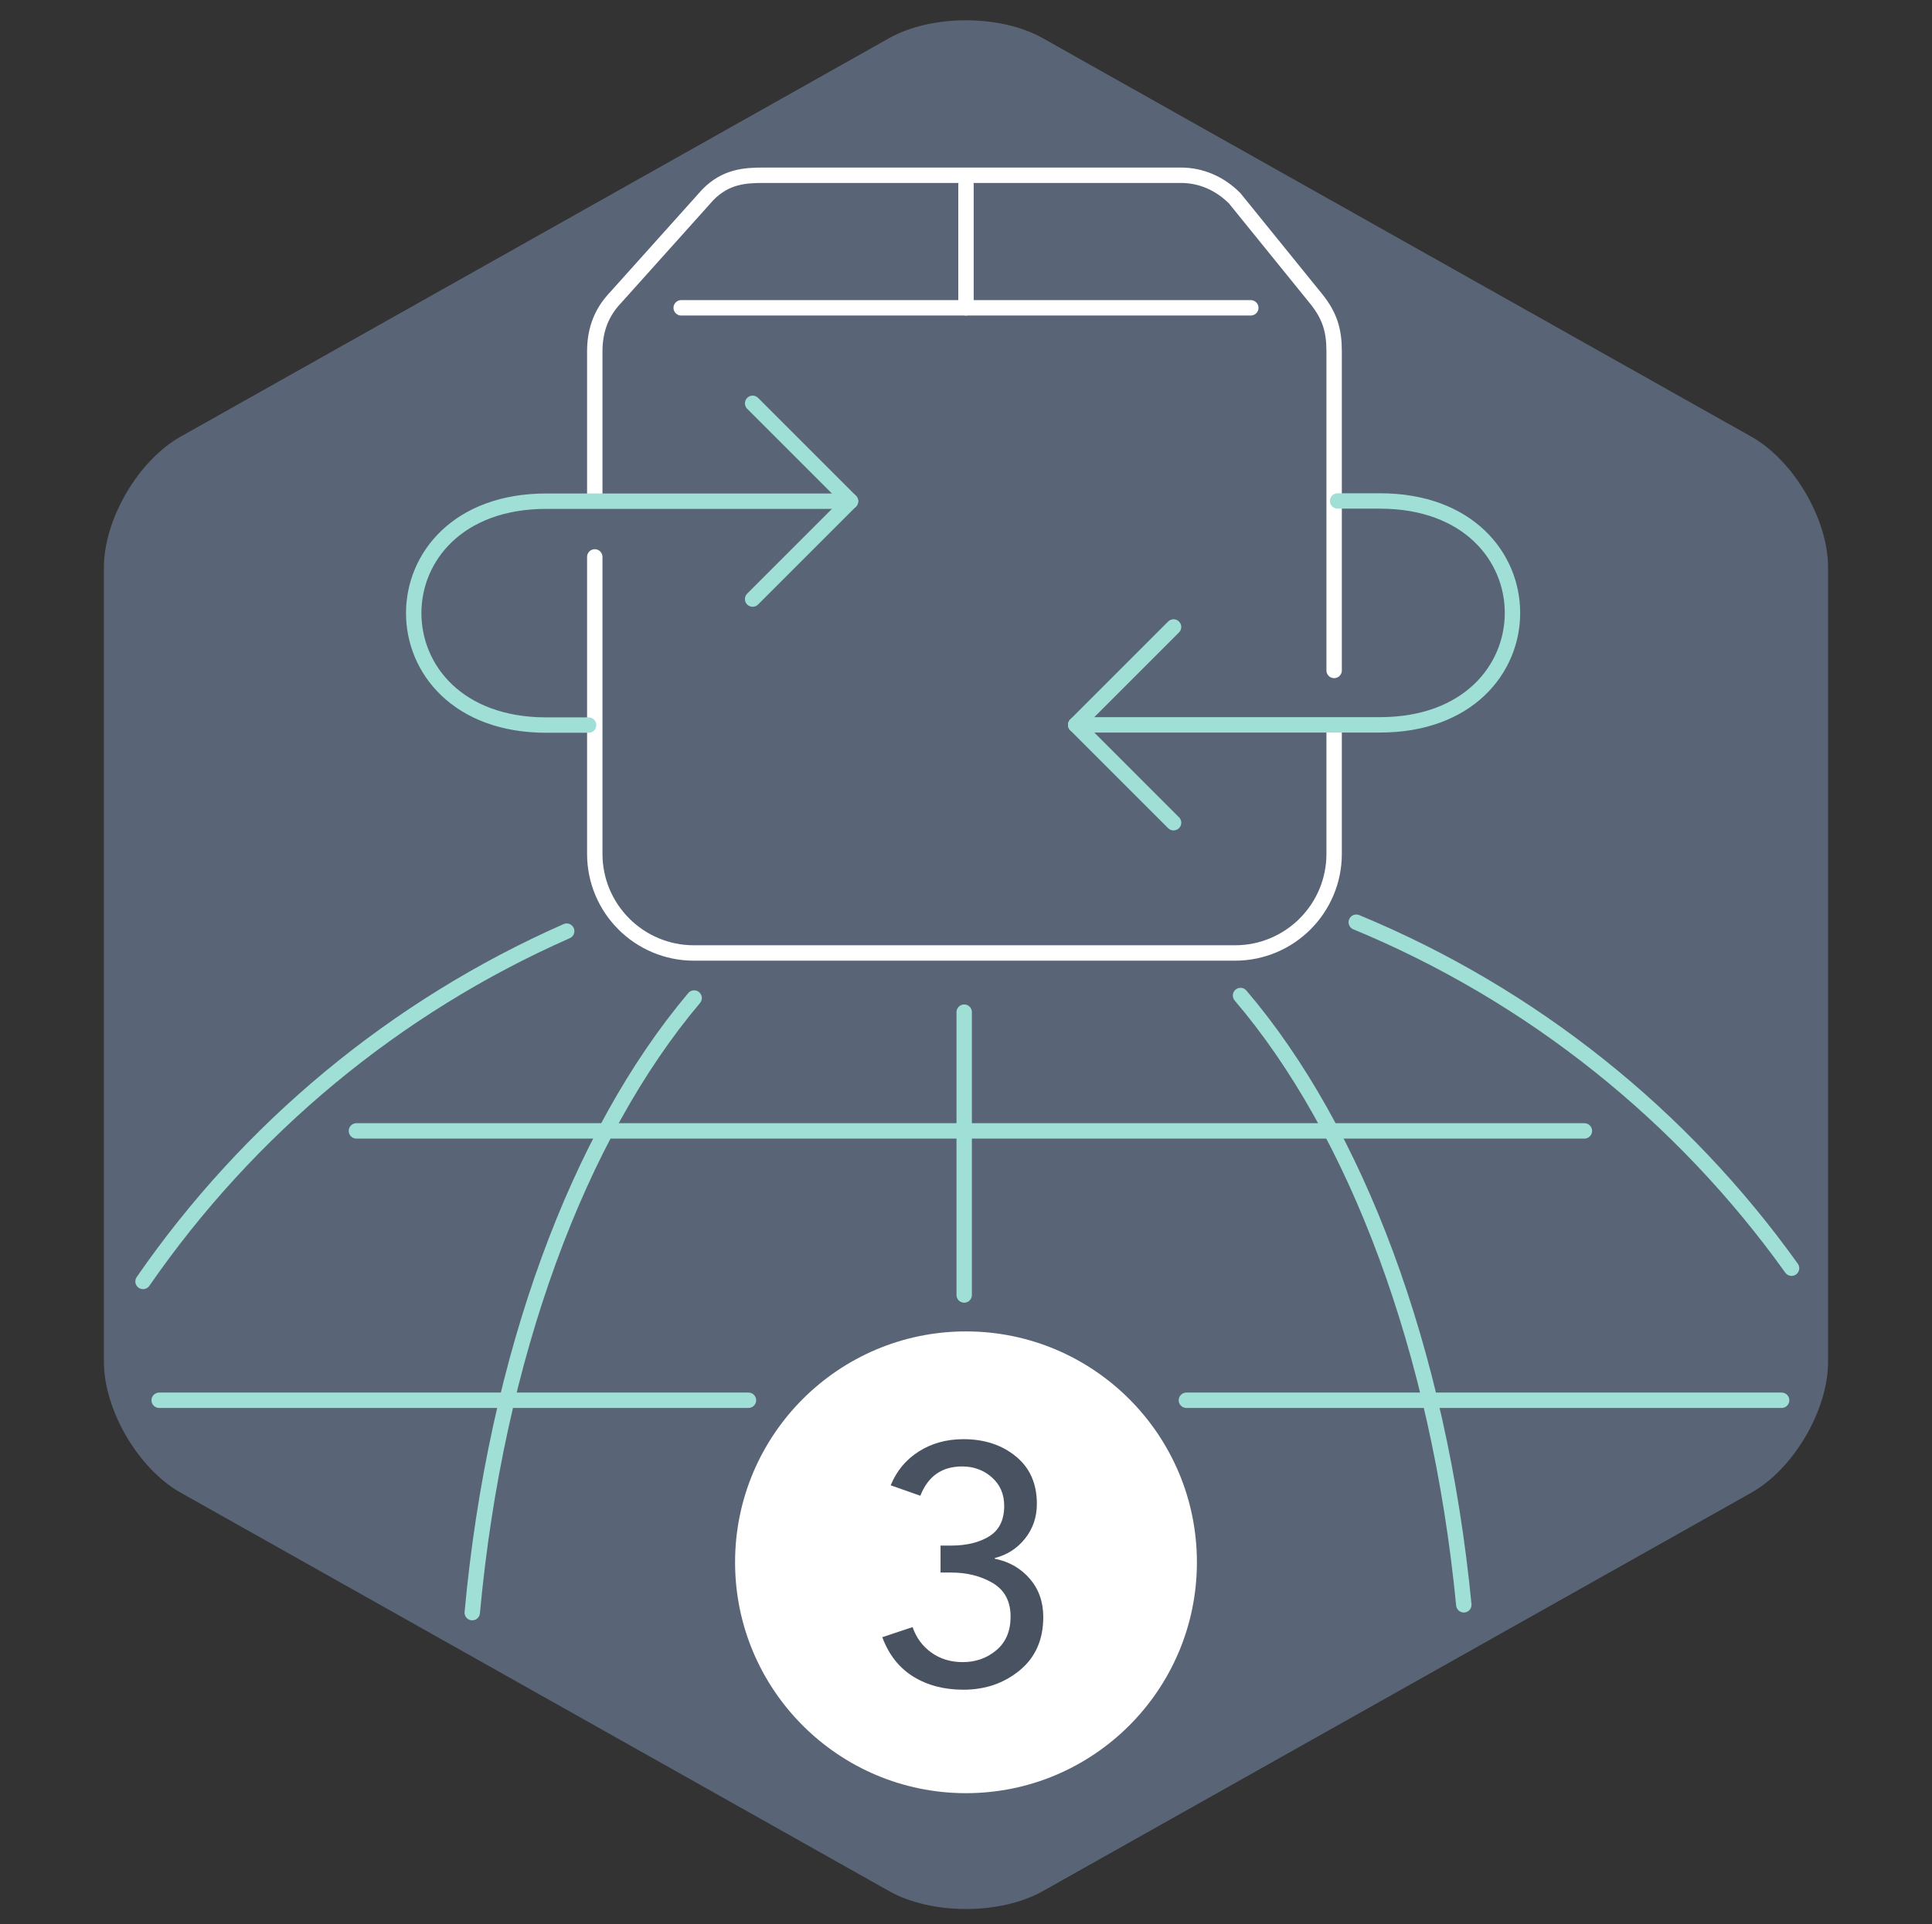 <svg width="251" height="250" viewBox="0 0 251 250" fill="none" xmlns="http://www.w3.org/2000/svg">
<rect x="0" y="0" width="251" height="250" fill="#333333" stroke="none"/>
<path fill-rule="evenodd" clip-rule="evenodd" d="M13.498 73.752V176.927C13.498 183.223 17.972 190.857 23.474 193.949L115.524 245.728C121.025 248.821 129.972 248.821 135.473 245.728L227.523 193.956C233.025 190.864 237.499 183.229 237.499 176.933V73.758C237.499 67.464 233.025 59.829 227.523 56.737L135.467 4.957C129.964 1.865 121.019 1.865 115.516 4.957L23.474 56.73C17.972 59.822 13.498 67.456 13.498 73.752Z" fill="#596577"/>
<path fill-rule="evenodd" clip-rule="evenodd" d="M125.499 172.997C142.057 172.997 155.499 186.438 155.499 202.997C155.499 219.556 142.057 232.997 125.499 232.997C108.94 232.997 95.499 219.556 95.499 202.997C95.499 186.438 108.94 172.997 125.499 172.997Z" fill="white"/>
<path d="M122.193 204.327V200.827H123.549C125.563 200.827 127.217 200.425 128.516 199.624C129.813 198.821 130.463 197.501 130.463 195.664C130.463 194.147 129.931 192.915 128.865 191.967C127.801 191.019 126.511 190.544 124.993 190.544C122.368 190.544 120.56 191.813 119.568 194.351L115.717 192.995C116.476 191.128 117.693 189.663 119.371 188.597C121.048 187.533 122.98 187 125.168 187C127.881 187 130.149 187.744 131.972 189.232C133.795 190.72 134.707 192.776 134.707 195.401C134.707 197.123 134.196 198.624 133.176 199.908C132.155 201.192 130.841 202.037 129.237 202.445V202.533C131.104 202.912 132.621 203.78 133.788 205.137C134.955 206.493 135.539 208.148 135.539 210.103C135.539 213.049 134.517 215.361 132.476 217.039C130.433 218.716 127.997 219.553 125.168 219.553C122.66 219.553 120.487 218.985 118.649 217.848C116.811 216.709 115.469 215.004 114.624 212.728L118.561 211.416C119.028 212.787 119.837 213.888 120.989 214.719C122.141 215.551 123.505 215.967 125.081 215.967C126.772 215.967 128.231 215.448 129.456 214.413C130.681 213.377 131.293 211.927 131.293 210.059C131.293 208.076 130.528 206.624 128.997 205.705C127.465 204.787 125.635 204.327 123.505 204.327H122.193Z" fill="#485261"/>
<path d="M18.582 166.505C32.289 146.676 51.329 130.81 73.623 120.989" stroke="#9FDFD5" stroke-width="2" stroke-miterlimit="79.84" stroke-linecap="round" stroke-linejoin="round"/>
<path d="M176.203 119.828C199.012 129.262 218.58 144.964 232.753 164.784" stroke="#9FDFD5" stroke-width="2" stroke-miterlimit="79.84" stroke-linecap="round" stroke-linejoin="round"/>
<path d="M61.353 209.536C64.432 176.146 75.177 147.464 90.181 129.68" stroke="#9FDFD5" stroke-width="2" stroke-miterlimit="79.84" stroke-linecap="round" stroke-linejoin="round"/>
<path d="M161.167 129.354C176.161 146.933 186.953 175.362 190.175 208.521" stroke="#9FDFD5" stroke-width="2" stroke-miterlimit="79.84" stroke-linecap="round" stroke-linejoin="round"/>
<path d="M46.305 146.944H205.839" stroke="#9FDFD5" stroke-width="2" stroke-miterlimit="79.84" stroke-linecap="round" stroke-linejoin="round"/>
<path d="M154.133 181.944H231.464" stroke="#9FDFD5" stroke-width="2" stroke-miterlimit="79.84" stroke-linecap="round" stroke-linejoin="round"/>
<path d="M77.272 72.362V110.949C77.272 118.056 83.041 123.825 90.148 123.825H160.451C167.557 123.825 173.327 118.056 173.327 110.949V94.416" stroke="white" stroke-width="2" stroke-miterlimit="79.84" stroke-linecap="round" stroke-linejoin="round"/>
<path d="M173.327 87.114V45.649C173.327 42.964 172.785 41.07 171.023 38.87L160.415 25.774C158.445 23.788 155.979 22.773 153.451 22.773H99.148C96.771 22.773 94.277 22.936 91.96 25.306L79.972 38.67C78.212 40.51 77.272 42.776 77.272 45.649V64.362" stroke="white" stroke-width="2" stroke-miterlimit="79.84" stroke-linecap="round" stroke-linejoin="round"/>
<path d="M20.68 181.944H97.237" stroke="#9FDFD5" stroke-width="2" stroke-miterlimit="79.84" stroke-linecap="round" stroke-linejoin="round"/>
<path d="M125.265 131.515V168.267" stroke="#9FDFD5" stroke-width="2" stroke-miterlimit="79.84" stroke-linecap="round" stroke-linejoin="round"/>
<path d="M125.499 23.997V39.997" stroke="white" stroke-width="2" stroke-miterlimit="79.84" stroke-linecap="round" stroke-linejoin="round"/>
<path d="M162.499 39.997H88.499" stroke="white" stroke-width="2" stroke-miterlimit="79.84" stroke-linecap="round" stroke-linejoin="round"/>
<path d="M173.778 65.093H179.273C202.239 65.093 202.239 94.184 179.273 94.184H139.75" stroke="#9FDFD5" stroke-width="2" stroke-miterlimit="79.84" stroke-linecap="round" stroke-linejoin="round"/>
<path d="M152.467 81.466L139.75 94.184L152.467 106.901" stroke="#9FDFD5" stroke-width="2" stroke-miterlimit="79.84" stroke-linecap="round" stroke-linejoin="round"/>
<path d="M76.468 94.213H70.972C48.007 94.213 48.007 65.122 70.972 65.122H110.496" stroke="#9FDFD5" stroke-width="2" stroke-miterlimit="79.84" stroke-linecap="round" stroke-linejoin="round"/>
<path d="M97.779 77.84L110.496 65.123L97.779 52.405" stroke="#9FDFD5" stroke-width="2" stroke-miterlimit="79.84" stroke-linecap="round" stroke-linejoin="round"/>
</svg>
